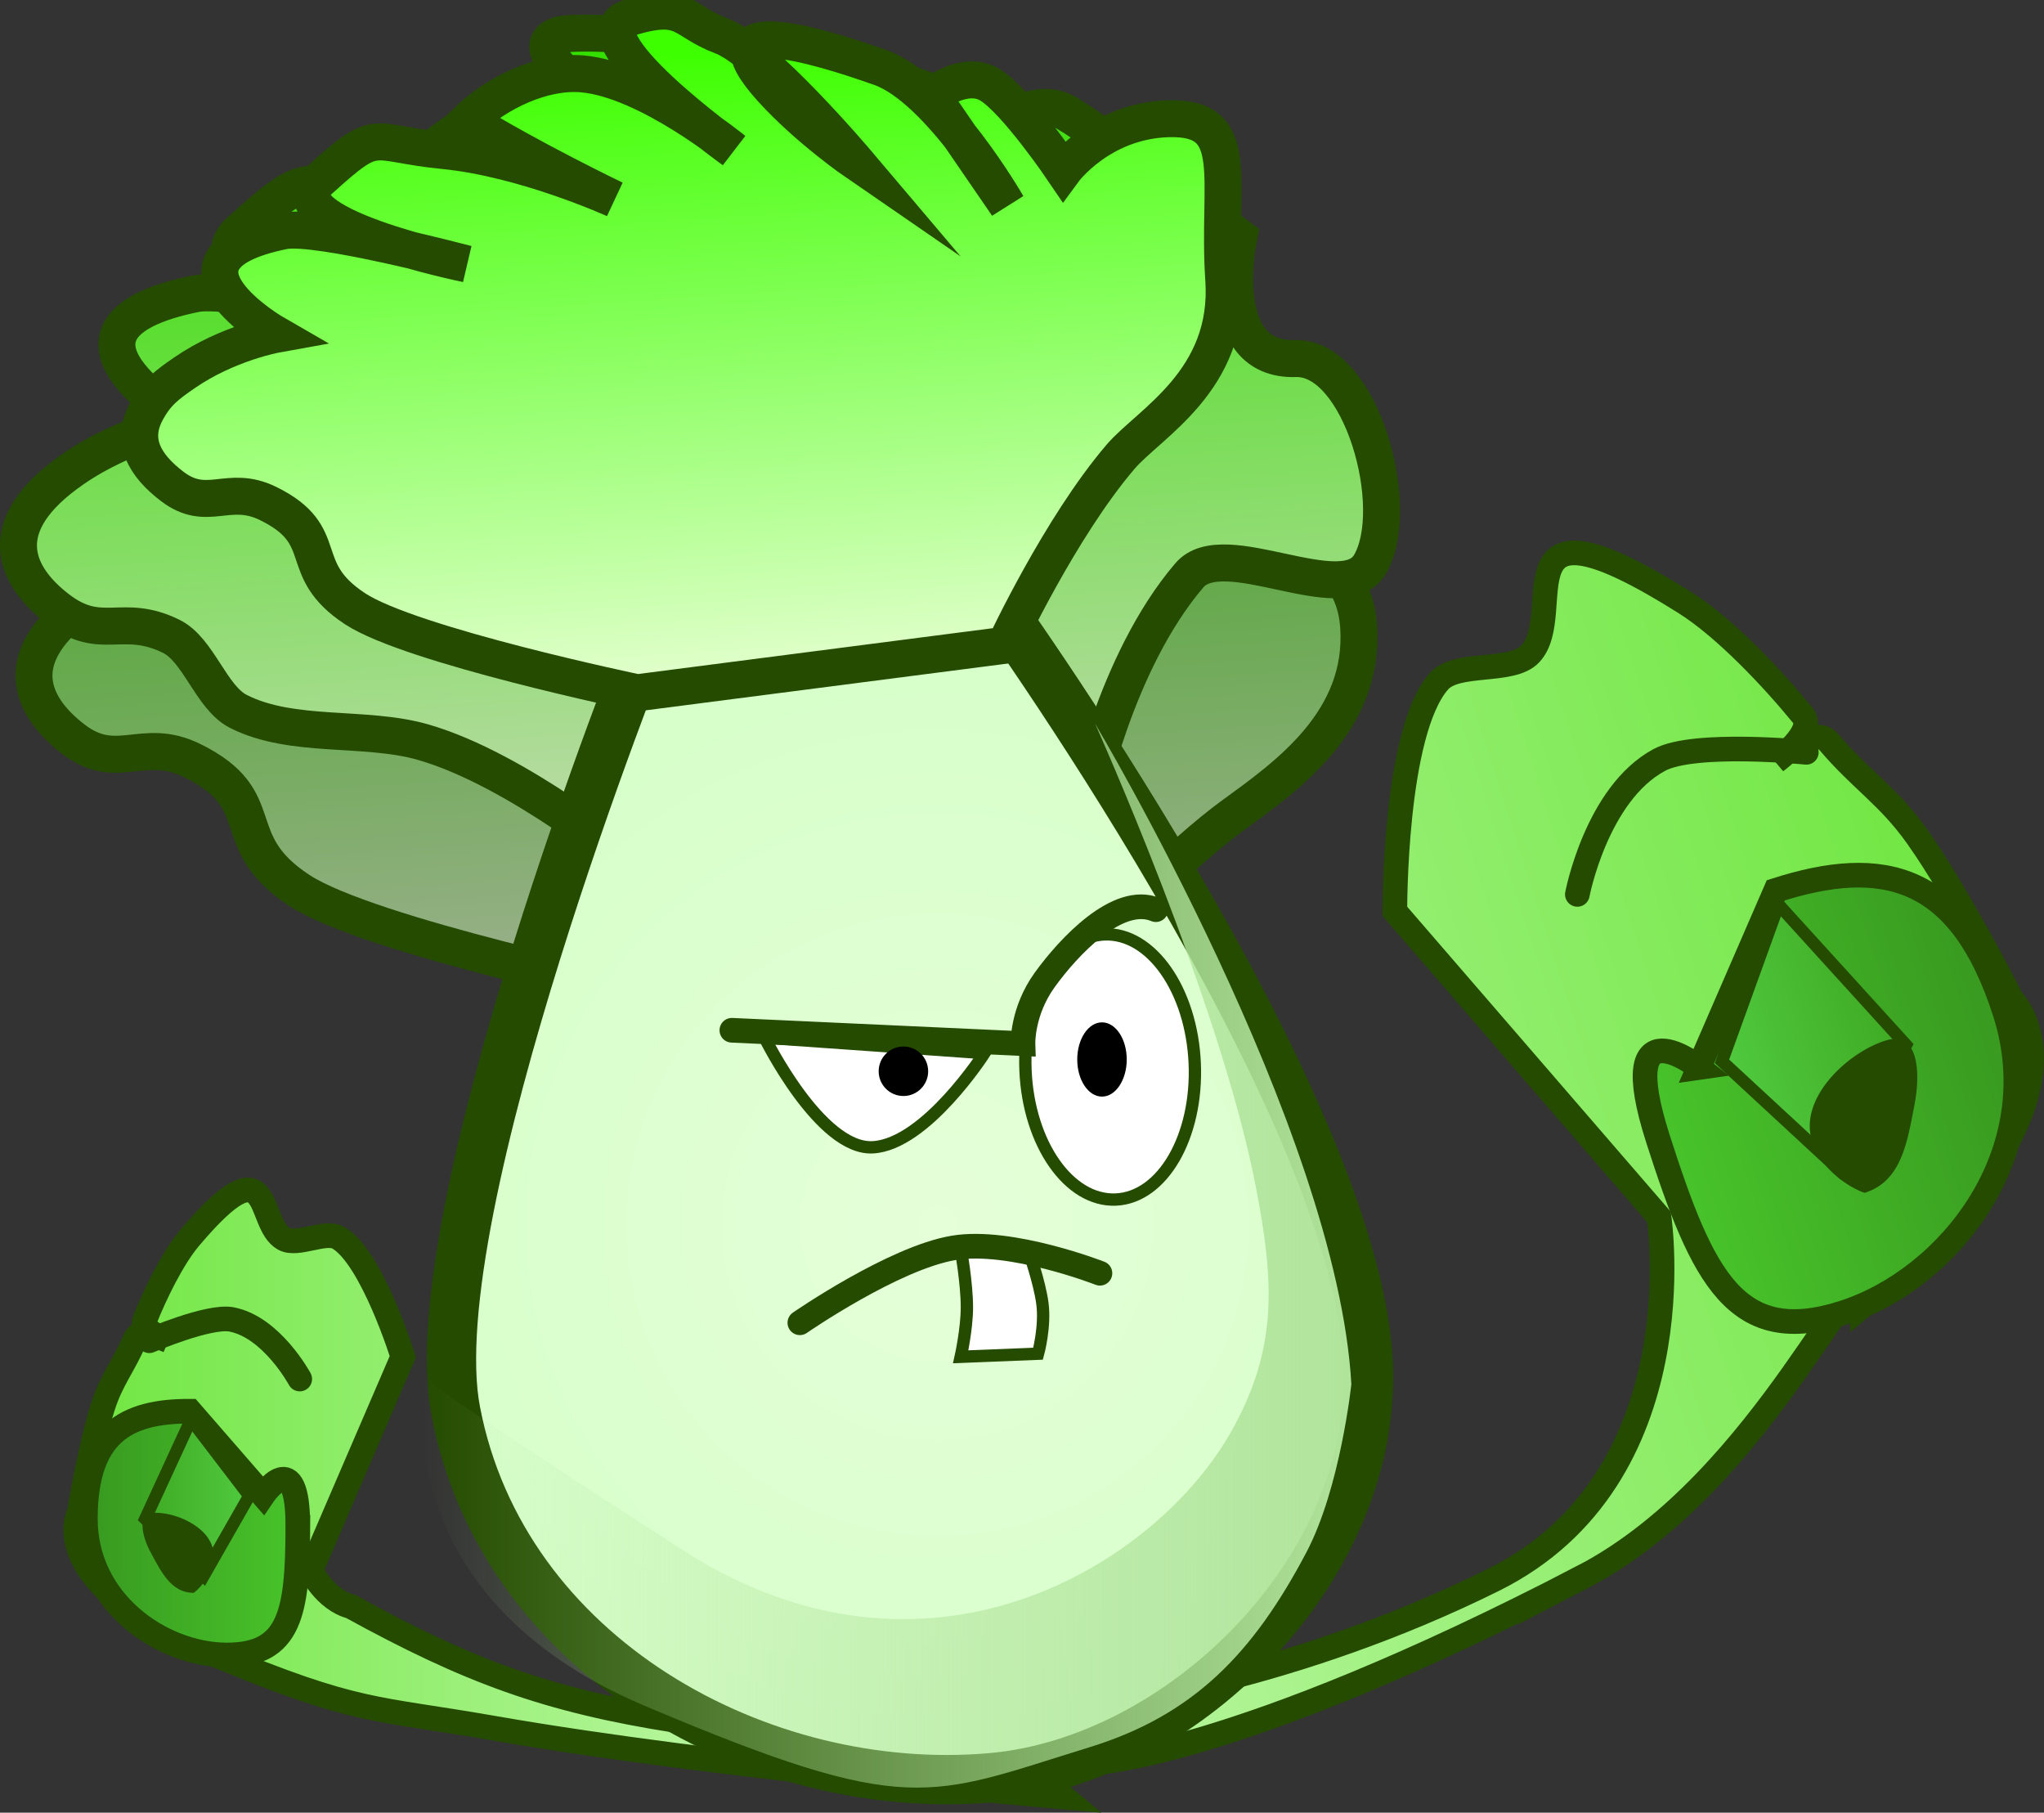<svg version="1.1" xmlns="http://www.w3.org/2000/svg" xmlns:xlink="http://www.w3.org/1999/xlink" width="82.935" height="73.534" viewBox="0,0,82.935,73.534"><rect x="0" y="0" width="82.935" height="73.534" fill="#333333" stroke="none"/><defs><linearGradient x1="284.422" y1="172.036" x2="218.092" y2="193.302" gradientUnits="userSpaceOnUse" id="color-1"><stop offset="0" stop-color="#6fe640"/><stop offset="1" stop-color="#dfffd2"/></linearGradient><linearGradient x1="284.653" y1="174.962" x2="270.395" y2="179.533" gradientUnits="userSpaceOnUse" id="color-2"><stop offset="0" stop-color="#389920"/><stop offset="1" stop-color="#48c42a"/></linearGradient><linearGradient x1="279.874" y1="173.879" x2="272.906" y2="176.113" gradientUnits="userSpaceOnUse" id="color-3"><stop offset="0" stop-color="#3faa24"/><stop offset="1" stop-color="#50ca3f"/></linearGradient><linearGradient x1="206.071" y1="193.443" x2="246.192" y2="193.615" gradientUnits="userSpaceOnUse" id="color-4"><stop offset="0" stop-color="#6fe640"/><stop offset="1" stop-color="#dfffd2"/></linearGradient><linearGradient x1="206.452" y1="195.09" x2="215.076" y2="195.127" gradientUnits="userSpaceOnUse" id="color-5"><stop offset="0" stop-color="#389920"/><stop offset="1" stop-color="#48c42a"/></linearGradient><linearGradient x1="208.889" y1="193.666" x2="213.104" y2="193.684" gradientUnits="userSpaceOnUse" id="color-6"><stop offset="0" stop-color="#3faa24"/><stop offset="1" stop-color="#50ca3f"/></linearGradient><linearGradient x1="232.282" y1="140.989" x2="234.53" y2="174.246" gradientUnits="userSpaceOnUse" id="color-7"><stop offset="0" stop-color="#26a200"/><stop offset="1" stop-color="#a3b196"/></linearGradient><linearGradient x1="231.653" y1="135.708" x2="233.901" y2="168.965" gradientUnits="userSpaceOnUse" id="color-8"><stop offset="0" stop-color="#34e000"/><stop offset="1" stop-color="#c9dab9"/></linearGradient><radialGradient cx="241.025" cy="182.601" r="22.281" gradientUnits="userSpaceOnUse" id="color-9"><stop offset="0" stop-color="#e5ffd9"/><stop offset="1" stop-color="#d7ffca"/></radialGradient><linearGradient x1="231.287" y1="134.889" x2="233.108" y2="161.831" gradientUnits="userSpaceOnUse" id="color-10"><stop offset="0" stop-color="#3dff00"/><stop offset="1" stop-color="#ebffd8"/></linearGradient><linearGradient x1="220.123" y1="183.85" x2="257.821" y2="183.85" gradientUnits="userSpaceOnUse" id="color-11"><stop offset="0" stop-color="#b1e49c" stop-opacity="0"/><stop offset="1" stop-color="#b1e49c"/></linearGradient></defs><g transform="translate(-202.991,-132.918)"><g data-paper-data="{&quot;isPaintingLayer&quot;:true}" fill-rule="nonzero" stroke-linejoin="miter" stroke-miterlimit="10" stroke-dasharray="" stroke-dashoffset="0" style="mix-blend-mode: normal"><path d="M267.2,196.893c-14.319,7.442 -20.059,7.555 -20.059,7.555l1.093,-2.519c0,0 7.296,-0.924 15.355,-4.923c8.322,-4.13 6.716,-14.719 6.716,-14.719l-10.717,-12.4c0,0 -0.041,-7.271 1.79,-9.337c0.727,-0.82 2.944,-0.307 3.698,-1.102c1.566,-1.649 -1.488,-6.971 6.28,-2.085c1.641,1.032 3.563,3.084 4.791,4.584c0.537,0.656 -1.1,1.854 -1.1,1.854c0,0 1.54,-1.497 2.14,-0.79c1.327,1.563 2.429,2.191 3.611,3.866c1.706,2.416 3.821,6.592 3.821,6.592c0,0 4.058,3.89 -6.051,12.415c0.025,-3.281 -3.801,7.076 -11.369,11.01z" data-paper-data="{&quot;origPos&quot;:null,&quot;origRot&quot;:0,&quot;index&quot;:null}" fill="url(#color-1)" stroke="#244b00" stroke-width="1" stroke-linecap="butt"/><path d="M271.923,176.223l3.122,-7.189c4.323,-1.386 7.483,-0.7 9.297,4.958c1.814,5.658 -2.252,10.799 -6.575,12.185c-4.323,1.386 -5.69,-1.402 -7.504,-7.06c-1.814,-5.658 1.661,-2.894 1.661,-2.894z" data-paper-data="{&quot;origPos&quot;:null,&quot;index&quot;:null,&quot;origRot&quot;:0}" fill="url(#color-2)" stroke="#244b00" stroke-width="1" stroke-linecap="butt"/><path d="M277.622,180.376l-4.762,-4.404l2.297,-6.355l5.175,5.693z" data-paper-data="{&quot;origPos&quot;:null,&quot;origRot&quot;:0,&quot;index&quot;:null}" fill="url(#color-3)" stroke="#244b00" stroke-width="0.5" stroke-linecap="butt"/><path d="M279.485,175.132c1.329,-0.426 1.451,1.233 1.186,2.603c-0.296,1.529 -0.526,3.094 -2.01,3.569c-0.063,0.02 -1.671,-0.616 -2.146,-2.096c-0.552,-1.722 1.411,-3.577 2.97,-4.076z" data-paper-data="{&quot;origPos&quot;:null,&quot;index&quot;:null,&quot;origRot&quot;:0}" fill="#244b00" stroke="#244b00" stroke-width="0" stroke-linecap="butt"/><path d="M266.992,169.2c0,0 0.777,-4.089 3.33,-5.456c1.422,-0.761 5.96,-0.307 5.96,-0.307" data-paper-data="{&quot;origPos&quot;:null,&quot;index&quot;:null,&quot;origRot&quot;:0}" fill="none" stroke="#244b00" stroke-width="1" stroke-linecap="round"/><path d="M211.688,200.033c-7.032,-2.929 -5.478,-5.769 -5.478,-5.769c0,0 0.437,-2.661 0.955,-4.284c0.359,-1.125 0.855,-1.661 1.313,-2.75c0.207,-0.492 1.312,0.063 1.312,0.063c0,0 -1.107,-0.374 -0.926,-0.827c0.414,-1.037 1.114,-2.497 1.836,-3.349c3.419,-4.031 2.665,-0.579 3.811,0.056c0.552,0.306 1.681,-0.361 2.222,-0.037c1.364,0.817 2.603,4.818 2.603,4.818l-3.735,8.67c0,0 0.574,1.189 1.625,1.465c4.753,2.61 7.942,3.805 13.229,4.629c5.12,0.798 13.168,1.005 13.168,1.005l2.514,2.095c0,0 -13.983,-1.195 -23.139,-2.798c-4.839,-0.847 -5.484,-0.56 -11.313,-2.988z" data-paper-data="{&quot;origPos&quot;:null,&quot;origRot&quot;:0}" fill="url(#color-4)" stroke="#244b00" stroke-width="1" stroke-linecap="butt"/><path d="M215.077,194.875c-0.015,3.422 -0.282,5.191 -2.897,5.18c-2.615,-0.011 -5.74,-2.129 -5.726,-5.552c0.015,-3.422 1.631,-4.348 4.246,-4.336l2.962,3.407c0,0 1.429,-2.121 1.414,1.301z" data-paper-data="{&quot;origPos&quot;:null,&quot;origRot&quot;:0}" fill="url(#color-5)" stroke="#244b00" stroke-width="1" stroke-linecap="butt"/><path d="M208.885,194.532l1.855,-4.025l2.364,3.092l-1.852,3.245z" data-paper-data="{&quot;origPos&quot;:null,&quot;origRot&quot;:0}" fill="url(#color-6)" stroke="#244b00" stroke-width="0.5" stroke-linecap="butt"/><path d="M211.658,196.01c-0.004,0.896 -0.777,1.524 -0.815,1.524c-0.897,-0.004 -1.295,-0.823 -1.723,-1.612c-0.384,-0.707 -0.604,-1.639 0.2,-1.636c0.943,0.004 2.343,0.682 2.338,1.724z" data-paper-data="{&quot;origPos&quot;:null,&quot;origRot&quot;:0}" fill="#244b00" stroke="#244b00" stroke-width="0" stroke-linecap="butt"/><path d="M209.05,187.307c0,0 2.414,-1.037 3.327,-0.866c1.639,0.308 2.776,2.419 2.776,2.419" data-paper-data="{&quot;origPos&quot;:null,&quot;origRot&quot;:0}" fill="none" stroke="#244b00" stroke-width="1" stroke-linecap="round"/><path d="M247.694,170.866l-18.421,2.38c0,0 -11.333,-2.362 -14.141,-4.209c-3.071,-2.02 -1.053,-3.653 -4.354,-5.27c-2.004,-0.982 -3.04,0.495 -4.811,-0.863c-1.694,-1.299 -2.765,-3.343 0.622,-5.68c2.162,-1.492 4.578,-1.926 4.578,-1.926c0,0 -6.551,-3.762 0.372,-5.18c1.679,-0.344 9.188,1.653 9.188,1.653c0,0 -9.81,-1.992 -7.398,-4.175c3.038,-2.75 2.444,-1.874 6.243,-1.502c4.079,0.399 8.565,2.442 8.565,2.442c0,0 -4.313,-2.075 -7.342,-3.959c1.422,-1.374 3.743,-2.492 5.714,-2.323c3.273,0.281 7.586,3.823 7.586,3.823c0,0 -10.598,-5.605 -7.773,-6.463c0.621,-0.189 5.129,-0.025 7.182,0.745c2.053,0.771 6.775,6.346 6.775,6.346c0,0 -2.477,-1.704 -4.297,-3.719c-3.534,-3.913 2.191,-2.211 5.462,-1.051c2.995,1.062 6.361,6.902 6.361,6.902l-3.771,-5.492c0,0 1.589,-1.29 2.854,-0.568c1.307,0.747 3.735,4.333 3.735,4.333l1.184,7.593c0,0 6.007,-0.849 6.311,3.637c0.259,3.828 -2.907,6.06 -5.06,7.623c-2.286,1.659 -5.364,4.903 -5.364,4.903z" data-paper-data="{&quot;origPos&quot;:null,&quot;origRot&quot;:0}" fill="url(#color-7)" stroke="#244b00" stroke-width="1.5" stroke-linecap="butt"/><path d="M247.065,165.585l-18.421,2.38c0,0 -4.644,-3.843 -8.495,-4.943c-2.357,-0.674 -5.302,-0.134 -7.487,-1.245c-1.108,-0.564 -1.609,-2.5 -2.726,-3.047c-2.004,-0.982 -2.827,0.251 -4.598,-1.107c-1.694,-1.299 -2.765,-3.343 0.622,-5.68c2.162,-1.492 4.578,-1.926 4.578,-1.926c0,0 -6.551,-3.762 0.372,-5.18c1.679,-0.344 9.188,1.653 9.188,1.653c0,0 -9.81,-1.992 -7.398,-4.175c3.038,-2.75 2.444,-1.874 6.243,-1.502c4.079,0.399 8.565,2.442 8.565,2.442c0,0 -4.313,-2.075 -7.342,-3.959c1.422,-1.374 3.743,-2.492 5.714,-2.323c3.273,0.281 7.586,3.823 7.586,3.823c0,0 -10.598,-5.605 -7.773,-6.463c0.621,-0.189 5.129,-0.025 7.182,0.745c2.053,0.771 6.775,6.346 6.775,6.346c0,0 -2.477,-1.704 -4.297,-3.719c-3.534,-3.913 2.191,-2.211 5.462,-1.051c2.995,1.062 6.361,6.902 6.361,6.902l-3.771,-5.492c0,0 1.589,-1.29 2.854,-0.568c1.307,0.747 6.996,5.031 6.996,5.031c0,0 -1.099,5.041 2.305,4.937c2.656,-0.081 4.37,6.074 3.011,8.357c-1.099,1.846 -5.926,-1.199 -7.322,0.435c-3.046,3.563 -4.183,9.33 -4.183,9.33z" data-paper-data="{&quot;origPos&quot;:null,&quot;origRot&quot;:0}" fill="url(#color-8)" stroke="#244b00" stroke-width="1.5" stroke-linecap="butt"/><path d="M242.993,156.788c0,0 15.26,21.019 15.523,31.693c0.204,8.28 -7.662,15.885 -15.311,16.553c-9.383,0.819 -19.811,-4.89 -21.722,-14.863c-1.543,-8.051 7.722,-31.259 7.722,-31.259z" data-paper-data="{&quot;origPos&quot;:null,&quot;origRot&quot;:0}" fill="url(#color-9)" stroke="#244b00" stroke-width="2" stroke-linecap="butt"/><path d="M243.773,159.093l-14.923,1.928c0,0 -9.181,-1.914 -11.456,-3.41c-2.488,-1.636 -0.853,-2.959 -3.527,-4.269c-1.623,-0.796 -2.463,0.401 -3.897,-0.699c-1.103,-0.846 -1.697,-1.84 -1.028,-3.059c0.411,-0.75 0.828,-1.056 1.532,-1.542c1.751,-1.208 3.709,-1.561 3.709,-1.561c0,0 -5.308,-3.047 0.301,-4.196c1.36,-0.279 7.444,1.339 7.444,1.339c0,0 -7.947,-1.614 -5.994,-3.382c2.461,-2.228 1.98,-1.518 5.057,-1.217c3.304,0.323 6.939,1.978 6.939,1.978c0,0 -3.494,-1.681 -5.948,-3.207c1.152,-1.113 3.033,-2.019 4.629,-1.882c2.652,0.228 6.146,3.097 6.146,3.097c0,0 -6.529,-4.68 -4.24,-5.375c2.289,-0.695 2.098,0.118 3.761,0.743c1.663,0.624 5.489,5.141 5.489,5.141c0,0 -2.007,-1.38 -3.481,-3.013c-2.863,-3.17 1.775,-1.791 4.425,-0.852c2.426,0.86 5.153,5.591 5.153,5.591l-3.055,-4.45c0,0 1.288,-1.045 2.312,-0.46c1.059,0.605 3.025,3.51 3.025,3.51c0,0 1.486,-2.029 4.244,-2.113c3.057,-0.093 1.979,2.442 2.256,6.533c0.277,4.09 -3.032,5.829 -4.187,7.18c-2.467,2.887 -4.685,7.646 -4.685,7.646z" data-paper-data="{&quot;origPos&quot;:null,&quot;origRot&quot;:0}" fill="url(#color-10)" stroke="#244b00" stroke-width="1.5" stroke-linecap="butt"/><path d="M229.161,202.123c-10.768,-4.558 -8.917,-13.286 -8.917,-13.286c0,0 0.473,0.525 10.424,6.945c9.95,6.42 19.26,0.597 22.296,-4.822c1.893,-3.379 1.723,-6.08 0.972,-9.945c-1.461,-7.514 -6.517,-18.75 -6.517,-18.75c0,0 9.819,16.455 10.403,26.801c0,0 -0.443,4.206 -1.825,6.826c-2.167,4.109 -4.588,6.609 -8.802,7.906c-6.554,2.017 -7.266,2.882 -18.034,-1.675z" data-paper-data="{&quot;origPos&quot;:null}" fill="url(#color-11)" stroke="#244b00" stroke-width="0" stroke-linecap="butt"/><path d="M251.467,176.053c0.128,2.97 -1.306,5.444 -3.202,5.526c-1.896,0.082 -3.536,-2.26 -3.664,-5.23c-0.128,-2.97 1.306,-5.444 3.202,-5.526c1.896,-0.082 3.536,2.26 3.664,5.23z" data-paper-data="{&quot;origRot&quot;:0,&quot;origPos&quot;:null}" fill="#ffffff" stroke="#244b00" stroke-width="0.5" stroke-linecap="butt"/><path d="M242.935,175.639c0,0 -2.371,3.694 -4.522,3.82c-2.147,0.125 -4.396,-4.448 -4.396,-4.448z" data-paper-data="{&quot;origPos&quot;:null}" fill="#ffffff" stroke="#244b00" stroke-width="0.5" stroke-linecap="butt"/><path d="M249.889,169.82c-1.533,-0.644 -3.537,1.501 -4.51,2.85c-0.923,1.28 -0.881,2.585 -0.881,2.585l-11.812,-0.543" data-paper-data="{&quot;origPos&quot;:null}" fill="none" stroke="#244b00" stroke-width="1" stroke-linecap="round"/><path d="M240.651,176.375c0,0.555 -0.45,1.004 -1.004,1.004c-0.555,0 -1.004,-0.45 -1.004,-1.004c0,-0.555 0.45,-1.004 1.004,-1.004c0.555,0 1.004,0.45 1.004,1.004z" data-paper-data="{&quot;origPos&quot;:null}" fill="#000000" stroke="none" stroke-width="0" stroke-linecap="butt"/><path d="M248.708,175.897c0,0.832 -0.45,1.506 -1.004,1.506c-0.555,0 -1.004,-0.674 -1.004,-1.506c0,-0.832 0.45,-1.506 1.004,-1.506c0.555,0 1.004,0.674 1.004,1.506z" data-paper-data="{&quot;origPos&quot;:null}" fill="#000000" stroke="none" stroke-width="0" stroke-linecap="butt"/><path d="M241.972,187.958c0,0 0.251,-1.127 0.251,-2.008c0,-0.98 -0.251,-2.385 -0.251,-2.385l2.762,0.126c0,0 0.434,1.227 0.551,2.093c0.128,0.947 -0.174,2.049 -0.174,2.049z" data-paper-data="{&quot;origPos&quot;:null}" fill="#ffffff" stroke="#244b00" stroke-width="0.5" stroke-linecap="butt"/><path d="M235.445,186.578c0,0 3.812,-2.637 6.251,-3.04c2.312,-0.381 5.925,1.031 5.925,1.031" data-paper-data="{&quot;origPos&quot;:null}" fill="none" stroke="#244b00" stroke-width="1" stroke-linecap="round"/></g></g></svg>